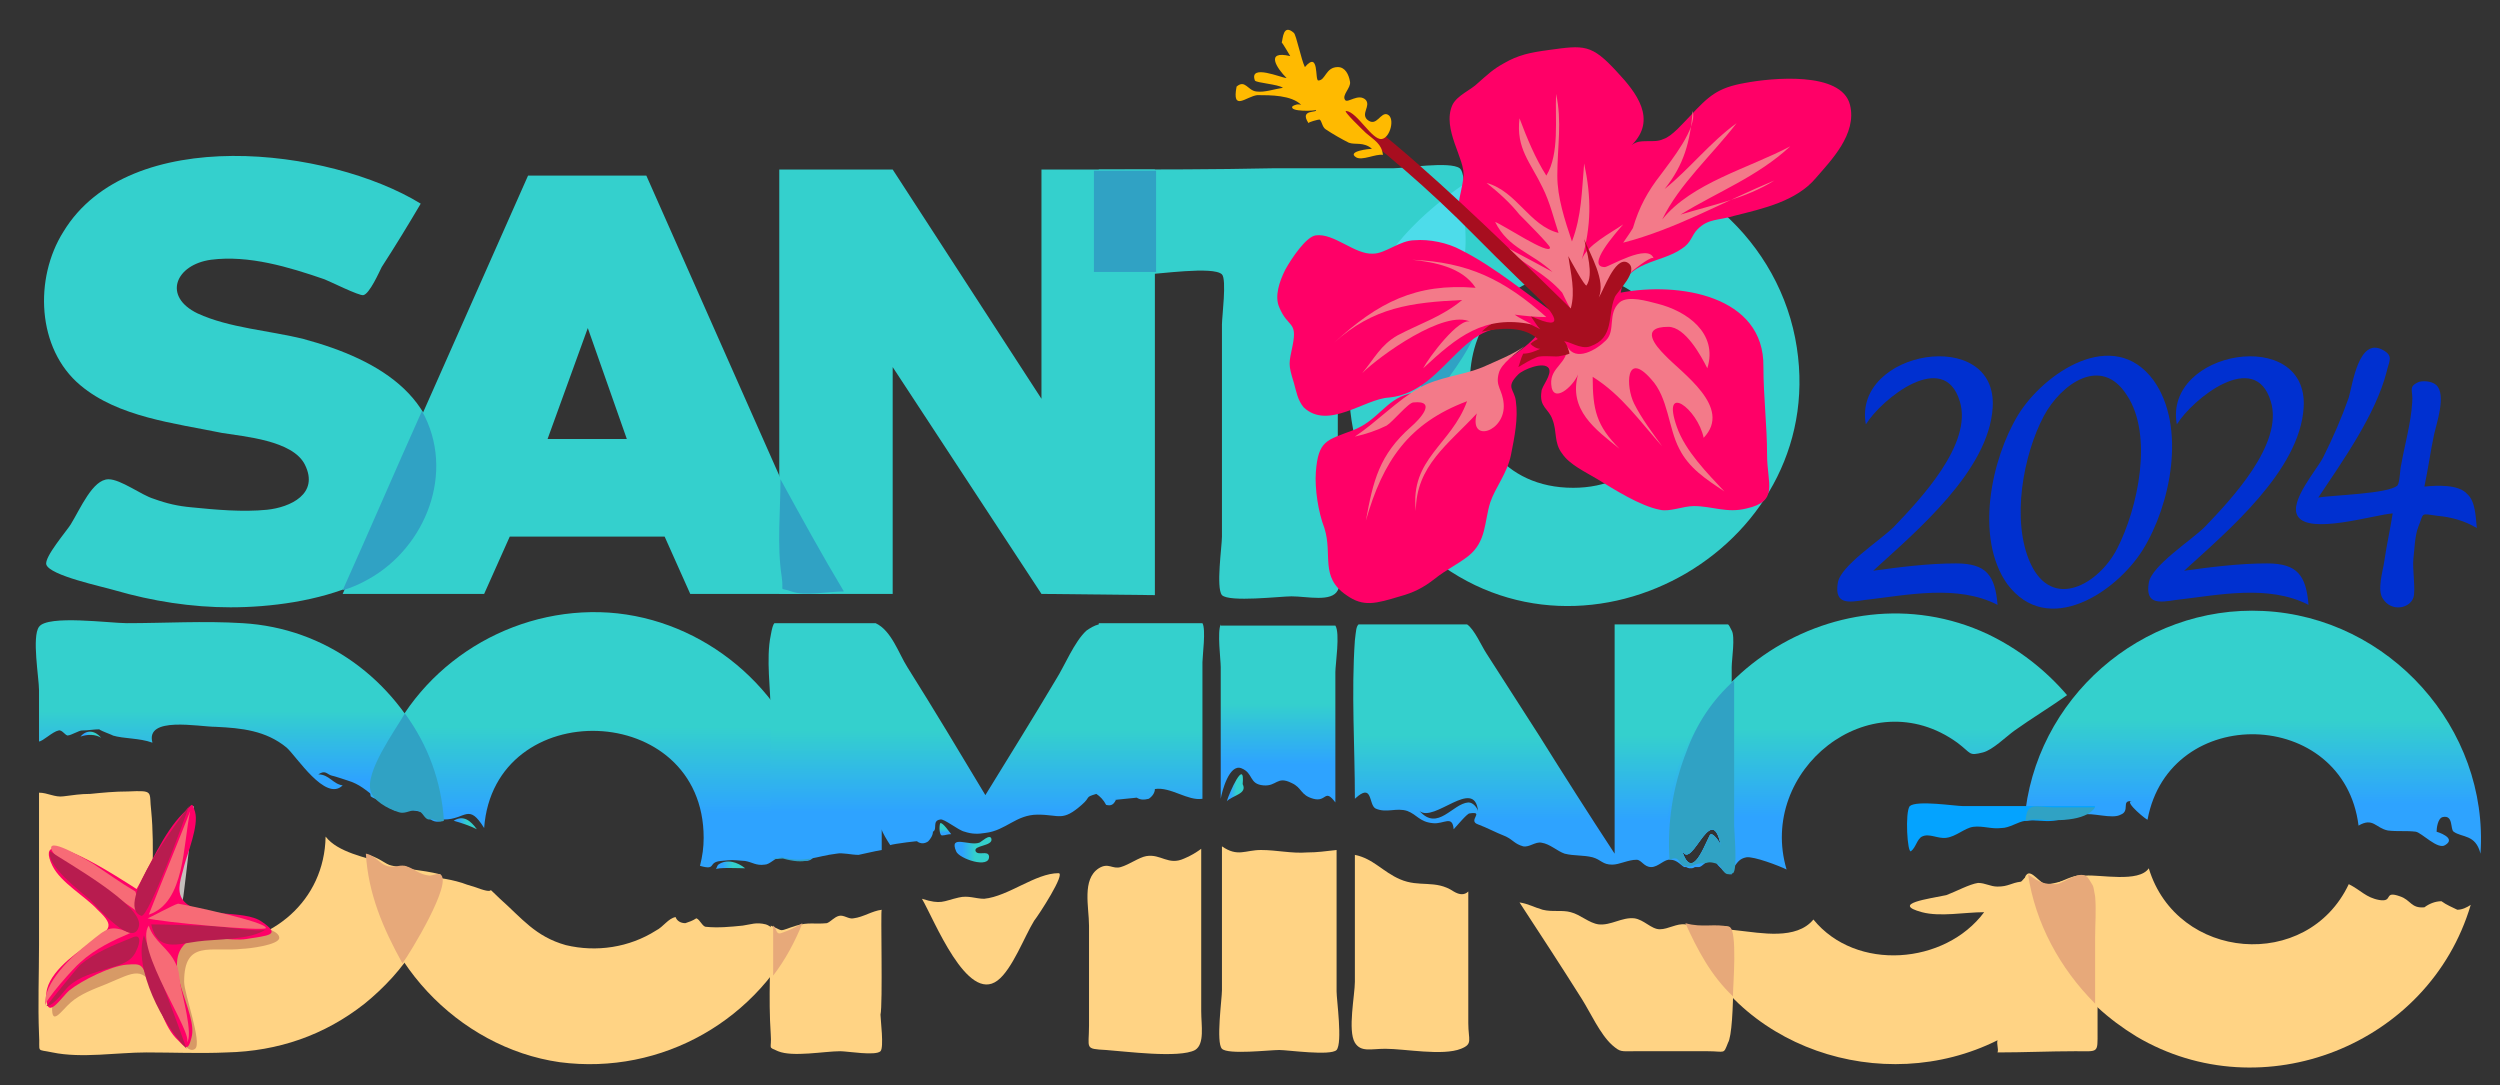 ﻿<?xml version="1.0" encoding="utf-8"?><svg version="1.1" id="Layer_1" xmlns="http://www.w3.org/2000/svg" xmlns:xlink="http://www.w3.org/1999/xlink" x="0px" y="0px" viewBox="0 0 205 89" style="enable-background:new 0 0 205 89;" xml:space="preserve">
<rect x="0" y="0" width="205" height="89" fill="#333333" stroke="none"/>
<style type="text/css">
	.st0{fill:url(#SVGID_1_);}
	.st1{fill:#FFD384;}
	.st2{fill:url(#SVGID_2_);}
	.st3{fill:url(#SVGID_3_);}
	.st4{fill:url(#SVGID_4_);}
	.st5{fill:#34D0CD;}
	.st6{fill:#04A3FF;}
	.st7{fill:url(#SVGID_5_);}
	.st8{fill:#4DDCEA;}
	.st9{fill:#0030D0;}
	.st10{fill:#F3486B;}
	.st11{fill:#F4F3F3;}
	.st12{fill:#30A2C4;}
	.st13{fill:#E7A97A;}
	.st14{fill-rule:evenodd;clip-rule:evenodd;fill:#30A2C4;}
	.st15{fill:#FF0067;}
	.st16{fill:#F37A89;}
	.st17{fill:#A70E1F;}
	.st18{fill:#FFBA00;}
	.st19{fill:#D79A66;}
	.st20{fill:#C5C0BE;}
	.st21{fill:#F76B76;}
	.st22{fill:#B81C4F;}
	.st23{fill:url(#SVGID_6_);}
	.st24{fill:url(#SVGID_7_);}
	.st25{fill:url(#SVGID_8_);}
	.st26{fill:url(#SVGID_9_);}
	.st27{fill:url(#SVGID_10_);}
	.st28{fill-rule:evenodd;clip-rule:evenodd;fill:url(#SVGID_11_);}
	.st29{fill-rule:evenodd;clip-rule:evenodd;fill:#FFD384;}
	.st30{fill-rule:evenodd;clip-rule:evenodd;fill:url(#SVGID_12_);}
	.st31{fill:url(#SVGID_13_);}
	.st32{fill:url(#SVGID_14_);}
</style>
<linearGradient id="SVGID_1_" gradientUnits="userSpaceOnUse" x1="184.717" y1="70.087" x2="184.717" y2="50.135">
	<stop offset="0.209" style="stop-color:#2EA3FF" />
	<stop offset="0.553" style="stop-color:#34D0CD" />
</linearGradient>
<path class="st0" d="M167.1,67.2c1.6,0.1,2.2-0.1,3.6-0.4c0.9-0.2,2.5,0.4,3.2,0c0.8-0.3,0-1.2,0.9-1.1c-0.7,0,1.4,1.7,1.3,1.5  c1.8-9.6,16.1-9.2,17.3,0.5c1.2-0.7,1.4,0.2,2.4,0.4c0.8,0.1,1.5,0,2.3,0.1c0.5,0.1,1.8,1.5,2.4,1.1c1-0.6-0.7-1.1-0.7-1.1  c0-0.3,0.1-1.1,0.5-1.2c0.9-0.2,0.6,1,0.9,1.2c0.7,0.5,1.8,0.2,2.2,1.8c0.7-10.3-7.5-19.4-17.8-19.9c-10-0.5-18.8,7.2-19.6,17.2  C166.4,67.3,166.7,67.2,167.1,67.2z" />
<path class="st1" d="M171.3,72.1c-0.6-1-2.8,0.6-3.5,0.6c-0.6-0.1-1-0.9-1.5-0.9c-0.2,0-0.5,0.5-0.6,0.5c-0.8,0.1-1,0.4-1.9,0.4  c-0.6,0-1-0.3-1.6-0.3c-0.7,0.1-1.8,0.7-2.6,1c-1.4,0.3-4.6,0.7-2,1.4c1.5,0.4,3.5,0,5.1,0c-3.2,4.3-10.5,4.9-14,0.6  c-1.4,1.7-4.3,1.1-6.2,0.9c-1.5-0.2-2.6-0.1-4.2-0.4c3.8,10.1,16.1,14.1,25.5,9.4c-0.1,0.3,0.1,0.7,0,1c2.1,0,4.3-0.1,6.4-0.1  c1.9,0,1.8,0.2,1.8-1.6c0-2.5,0-5,0-7.4c0-1.1,0.2-2.4,0-3.5C171.7,72.4,171.7,72.8,171.3,72.1z" />
<path class="st1" d="M201.5,74.6c-0.4-0.2-0.9-0.4-1.3-0.7c-0.5,0-1,0.2-1.4,0.5c-1.1,0.1-1.1-0.6-2-0.9c-1.4-0.5-0.5,0.5-1.7,0.3  c-1.1-0.2-1.5-0.8-2.5-1.3c-3.4,7.2-14.1,6.3-16.4-1.3c-0.8,1.2-4,0.5-5.2,0.6c-0.9,0.1-2.4,0.7-3.2,0.7c-0.5,0-1.2-1.2-1.6-0.8  c-1,0.8,2.6,7.1,3.2,7.9c1.5,2.2,3.5,4,5.8,5.4c10.3,6.1,24,0.7,27.4-10.8C202.3,74.4,201.9,74.6,201.5,74.6z" />
<linearGradient id="SVGID_2_" gradientUnits="userSpaceOnUse" x1="126.551" y1="71.553" x2="126.551" y2="51.227">
	<stop offset="0.209" style="stop-color:#2EA3FF" />
	<stop offset="0.553" style="stop-color:#34D0CD" />
</linearGradient>
<path class="st2" d="M141.7,51.2h-9.3c0,6.3,0,12.5,0,18.8c-2.1-3.2-4.2-6.5-6.2-9.7c-1.4-2.2-2.9-4.5-4.3-6.7c-0.4-0.6-1-2-1.6-2.4  h-8.9c-0.2,0.2-0.2,0.5-0.3,1.3c-0.3,4.3,0,8.7,0,13c1.5-1.4,1.1,0.5,1.7,0.8c0.9,0.4,1.7-0.1,2.6,0.2c0.8,0.3,1,0.9,2.1,1  c0.9,0.1,1.6-0.7,1.7,0.5c0.2-0.2,1.1-1.3,1.3-1.3c1.3-0.2-0.2,0.6,0.7,0.9c0.8,0.3,1.3,0.6,2.3,1c0.6,0.3,0.7,0.6,1.4,0.8  c0.5,0.1,1-0.4,1.5-0.3c0.7,0.1,1.3,0.7,1.9,0.9c0.8,0.2,1.5,0.1,2.3,0.3c0.7,0.2,0.8,0.6,1.6,0.6c0.6,0,1.3-0.4,2-0.4  c0.4,0,0.6,0.6,1.2,0.6c0.6,0,1.1-0.7,1.6-0.6c0.5,0,0.9,0.5,1.1,0.6c0.3,0,0.8,0,1.2,0c0.3,0,0.6-0.6,1.1-0.5  c0.6,0,0.7,1.1,1.6,1.1c0-5.7,0-11.3,0-17c0-0.6,0.3-2.5,0-3C141.8,51.3,141.8,51.3,141.7,51.2z M120.4,65.8c-1.3,0.1-2.5,2.4-4,0.7  c1.2,1,4.5-2.8,4.8,0C121.1,66.2,120.8,65.8,120.4,65.8z M140.2,68.5c-0.6,1.2-1.6,4-2.4,0.8c0.7,3,2.5-4,3.3,0  C141.1,69.2,140.4,68.1,140.2,68.5z" />
<path class="st1" d="M141.8,76c-0.9-0.2-0.6,0.1-1.4,0.1c-0.7,0-1.4-0.2-2.2-0.3c-0.7-0.1-1.4,0.4-2.1,0.4c-0.7,0-1.3-0.8-2.1-0.9  c-1-0.1-1.9,0.6-2.9,0.5c-0.8-0.1-1.5-0.8-2.3-1c-0.7-0.2-1.5,0-2.3-0.2c-0.7-0.2-1.2-0.5-1.9-0.6c1.7,2.6,3.4,5.2,5.1,7.9  c0.7,1.1,1.5,2.9,2.5,3.8c0.7,0.6,0.7,0.5,1.9,0.5c2,0,4,0,5.9,0c1.5,0,1.3,0.3,1.7-0.7C142.3,84.5,142.2,76.1,141.8,76z" />
<path class="st1" d="M64.1,76.5c-0.3,0.1-0.9-0.6-1.3-0.7c-0.8-0.2-1.2,0-1.9,0.1c-1,0.1-2,0.2-3,0.1c-0.3,0-0.5-0.6-0.8-0.7  c-0.3,0.2-0.6,0.3-0.9,0.4c-0.4,0-0.7-0.2-0.8-0.5c-0.6,0.1-1,0.8-1.6,1.1c-2.2,1.4-4.9,1.8-7.4,1.2c-2.5-0.7-3.6-2.2-5.4-3.8  c-1.4-1.3-0.1-0.3-1.6-0.8c-0.5-0.2-1-0.3-1.5-0.5c-1.3-0.4-2.1-0.4-3.5-0.7c-0.4-0.3-0.8-0.5-1.2-0.7c-0.3,0.1-0.6,0.1-0.8,0.2  c-0.7-0.3-1.5-1-2.3-1.1c0.5,8.4,7.4,15.8,15.8,17c8.4,1.1,16.4-3.5,19.8-11.2C65.2,76,64.7,76.3,64.1,76.5z" />
<linearGradient id="SVGID_3_" gradientUnits="userSpaceOnUse" x1="48.789" y1="71.127" x2="48.789" y2="50.288">
	<stop offset="0.209" style="stop-color:#2EA3FF" />
	<stop offset="0.553" style="stop-color:#34D0CD" />
</linearGradient>
<path class="st3" d="M57.7,68.7c0,0.8-0.1,1.5-0.3,2.3c1.4,0.4,0.6-0.3,1.7-0.4c1.1-0.1,0.7-0.1,2,0c0.6,0.1,0.9,0.4,1.6,0.3  c0.4,0,0.8-0.5,1.2-0.6c1.8-0.2,2.5,1.2,3.2-0.8c0.6-1.7-0.3-4.5-0.8-6.1c-2.2-7.5-9.3-13-17.1-13.2c-7.9-0.2-15.3,4.7-18,12.2  c-0.2,0.6-1,2.3-0.8,2.9c0.1,0.1,1,0.5,1.3,0.6c1,0.6,1.9,0.4,2.9,0.7c0.6,0.2,0.9,0.7,1.8,0.6c1.8,0,2-1.4,3.3,0.7  C40.5,56.9,57.7,57.4,57.7,68.7z" />
<path class="st1" d="M36.1,71.7c-1.5-0.4-3.1-0.4-4.6-0.9c-1.5-0.5-3.8-0.9-4.8-2.2c-0.1,5.3-4.4,8.8-9.4,8.9c-1,0-3.6,0.5-4.4,0  c-0.7-0.4-0.5-0.3-0.5-1.5c0-3.1,0.3-6.4,0-9.5c-0.2-1.6,0.3-1.7-1.9-1.6c-1.1,0-2.1,0.1-3.1,0.2c-0.8,0-1.4,0.1-2.2,0.2  c-0.7,0.1-1.3-0.3-2-0.3c0,4.2,0,8.4,0,12.5c0,2.4-0.1,4.9,0,7.3c0.1,1.6-0.3,1.2,1.1,1.5c2.4,0.5,5.3,0,7.7,0c2.2,0,4.4,0.1,6.6,0  c4.2-0.1,8-1.4,11.3-4c1.6-1.3,3.1-2.9,4.1-4.6C34.3,77,36.7,72,36.1,71.7z" />
<linearGradient id="SVGID_4_" gradientUnits="userSpaceOnUse" x1="19.617" y1="67.413" x2="19.617" y2="50.937">
	<stop offset="0.209" style="stop-color:#2EA3FF" />
	<stop offset="0.553" style="stop-color:#34D0CD" />
</linearGradient>
<path class="st4" d="M35.1,61.8c-2.8-6.1-8.4-10.3-15.2-10.7c-3.2-0.2-6.4,0-9.5,0c-1.4,0-6.5-0.7-7.2,0.3c-0.6,0.8,0,4.2,0,5.2  c0,1.4,0,2.8,0,4.2c0.3,0,1.1-0.8,1.6-0.9c0.3-0.1,0.6,0.5,0.8,0.4c0.2,0,0.9-0.4,1.1-0.4c0.6,0,0.9-0.1,1.6-0.1  c-0.7-0.1,1.3,0.6,0.9,0.5c1,0.3,2.2,0.2,3.3,0.6c-0.6-2.2,3.8-1.3,5.2-1.3c2.1,0.1,4.1,0.3,5.8,1.7c0.8,0.7,3.2,4.5,4.6,3.1  c-0.8-0.1-1.1-0.9-2-0.9c0.6-0.4,0.7,0,1.1,0.1c0.1,0,1.3,0.4,1.3,0.4c1,0.3,1.5,0.8,2.3,1.4c0.3,0.3,1.3,1,1.7,1.1  c0.6,0.1,1.1-0.3,1.6-0.2c0.8,0.2,1.1,1.4,2.2,1C36.2,65.5,35.8,63.6,35.1,61.8z" />
<path class="st5" d="M56.6,48.7l-2.1-4.7H41.8l-2.1,4.7H28.1l15.2-34.3H53l15.2,34.3H56.6z M48.2,26.9l-3.3,9.1h6.5L48.2,26.9z" />
<path class="st5" d="M18.9,49.8c-3.2,0-6.4-0.5-9.5-1.4c-1-0.3-5.3-1.2-5.6-2.1c-0.2-0.6,1.7-2.8,2-3.3c0.8-1.3,1.8-3.7,3.1-3.7  c1,0,2.7,1.3,3.7,1.6c1.1,0.4,2,0.6,3.1,0.7c2,0.2,4.2,0.4,6.2,0.2c1.9-0.2,4.3-1.3,3.1-3.7c-1-2-5-2.3-6.8-2.6  c-3.9-0.8-8.5-1.3-11.6-3.9c-3.6-3-3.8-8.8-1.4-12.6c5.4-8.9,21.8-6.9,29.3-2.3c-1,1.7-2.1,3.5-3.2,5.2c-0.2,0.4-1,2.2-1.5,2.3  c-0.3,0.1-2.9-1.2-3.2-1.3c-2.9-1-6.2-2-9.3-1.6c-2.9,0.4-4,3-1.1,4.4c2.6,1.2,5.9,1.4,8.7,2.1c6.3,1.7,12,5,10.9,12.5  C34.6,47.8,25.4,49.8,18.9,49.8" />
<path class="st5" d="M90.1,13.9c0,2.3-0.4,4.9,0,7.1c0.3,2.1,1.8,1.5,3.8,1.5c1,0,5.6-0.7,6.3,0c0.4,0.4,0,3.5,0,4.1  c0,5.8,0,11.6,0,17.4c0,0.8-0.5,4.2,0,4.8c0.6,0.6,4.8,0.1,5.7,0.1c1.3,0,3.3,0.5,3.8-0.5c0.7-1.2,0-4.6,0-6c0-5.7,0-11.4,0-17.1  c0-0.9-0.3-2.4,0.3-2.8c0.6-0.4,2.6,0,3.3,0c1.5,0,3,0,4.4,0c2.4,0,2.2-0.8,2.2-3.1c0-1,0.5-5-0.2-5.6c-0.8-0.6-4.5,0-5.5,0  c-3.3,0-6.6,0-9.9,0C99.6,13.9,94.8,13.9,90.1,13.9z" />
<path class="st5" d="M129,12.7c-17,0-24.9,22-11.9,32.8c13.1,10.9,33.4-1,30.1-17.8C145.5,19.1,137.7,12.7,129,12.7 M129,40  c-11.6,0-11.1-18.1,0.4-17.5C140.4,23.1,139.9,40,129,40" />
<path class="st6" d="M156.7,69.8c0.4-0.3,0.5-1,0.9-1.2c0.6-0.3,1.3,0.2,2,0.1c0.8-0.1,1.5-0.8,2.2-0.9c0.8-0.1,1.5,0.2,2.3,0.1  c0.7,0,1.3-0.5,2-0.6c0.8-0.1,1.5,0.1,2.3,0c0.8-0.1,3.2-0.4,3.4-1.2c-3.6,0-7.2,0-10.8,0c-0.7,0-3.8-0.5-4.4,0  C156.2,66.6,156.4,70,156.7,69.8z" />
<linearGradient id="SVGID_5_" gradientUnits="userSpaceOnUse" x1="153.091" y1="71.393" x2="153.091" y2="50.323">
	<stop offset="0.209" style="stop-color:#2EA3FF" />
	<stop offset="0.553" style="stop-color:#34D0CD" />
</linearGradient>
<path class="st7" d="M163,52c-12.6-5.9-27.7,4.4-26.2,18.4c1.2-0.6,1,0.9,1.9,0.8c0.5,0,0.8-1,1.3-1c0.6,0,0.7,0.8,1.2,1  c1.3,0.4,0.9-0.7,2-0.9c0.6-0.1,2.7,0.7,3.3,1c-2.4-8.1,6.8-15.6,14-10.4c1.2,0.9,0.9,1.1,2.1,0.8c0.8-0.2,1.9-1.3,2.6-1.8  c1.4-1,2.9-1.9,4.3-2.9C167.7,54.9,165.5,53.2,163,52z M140.2,68.5c-0.6,1.2-1.6,4-2.4,0.8c0.7,3,2.5-4,3.3,0  C141.1,69.2,140.4,68.1,140.2,68.5z" />
<polygon class="st5" points="85.4,48.7 73.2,30.1 73.2,48.7 63.9,48.7 63.9,13.9 73.2,13.9 85.4,32.7 85.4,13.9 94.7,13.9   94.7,48.8 " />
<path class="st1" d="M72.3,74.6c-0.8,0.1-1.5,0.6-2.3,0.7c-0.4,0.1-0.8-0.3-1.2-0.2c-0.4,0.1-0.7,0.5-1,0.6c-1,0.1-1.5-0.1-2.5,0.2  c-1.6,0.5-0.9,0.5-2.1,0c0,2.9-0.2,5.9,0,8.9c0.1,1.3-0.3,1,0.6,1.4c1.2,0.5,3.8,0,5.1,0c0.6,0,2.9,0.4,3.3,0c0.3-0.3,0-2.6,0-3  C72.4,82.4,72.2,74.6,72.3,74.6z" />
<path class="st1" d="M119.2,73.1c-1.5-1-2.8-0.3-4.4-1c-1.4-0.6-2.2-1.7-3.7-2c0,3.5,0,6.9,0,10.4c0,1.1-0.6,4,0,5  c0.5,0.8,1.3,0.5,2.5,0.5c1.6,0,4.7,0.6,6.2,0c1-0.4,0.6-0.7,0.6-2.1c0-3.6,0-7.2,0-10.8C120.1,73.4,119.7,73.4,119.2,73.1z" />
<path class="st8" d="M119.9,15.2c0,1.7,0.8,5.9-0.3,7c-1,1.1-5.3,0.3-6.8,0.3C114.6,19.5,117,17.2,119.9,15.2" />
<path class="st9" d="M160.4,46.2c-2.3,0-4.6,0.3-6.8,0.6c3.5-3.2,9.5-8.2,9.8-13.4c0.4-6.7-11.5-4.7-10.4,1.4  c1.3-2.1,6.4-6.2,7.7-1.9c1.1,3.5-3.3,8.1-5.4,10.3c-1.1,1.1-4.4,3.2-4.6,4.6c-0.3,1.8,0.9,1.6,2.2,1.4c3.5-0.4,7.6-1.3,10.9,0.4  C163.6,47.2,162.9,46.2,160.4,46.2" />
<path class="st9" d="M176.6,31.2c-3.3-4.5-9-0.6-11.1,2.8c-2.2,3.6-3.6,10.1-0.9,13.9c3.3,4.4,8.9,0.7,11.1-2.8  C178,41.4,179.3,35,176.6,31.2 M173.6,45c-1.5,2.9-5.3,5.1-7.1,1.2c-1.6-3.5-0.6-8.9,1.1-12.1c1.4-2.6,4.7-5,6.8-1.7  C176.6,35.7,175.3,41.7,173.6,45" />
<path class="st9" d="M185.9,46.2c-2.3,0-4.6,0.3-6.8,0.6c3.5-3.2,9.5-8.2,9.8-13.4c0.4-6.7-11.5-4.7-10.4,1.4  c1.3-2.1,6.4-6.2,7.7-1.9c1.1,3.5-3.3,8.1-5.4,10.3c-1.1,1.1-4.4,3.2-4.6,4.6c-0.3,1.8,0.9,1.6,2.2,1.4c3.5-0.4,7.6-1.3,10.9,0.4  C189.1,47.2,188.4,46.2,185.9,46.2" />
<path class="st9" d="M202.3,40.5c-0.7-0.8-2.5-0.7-3.5-0.6c0.3-1.4,0.5-2.9,0.8-4.3c0.2-0.9,1-3.2,0.2-4c-0.3-0.3-0.9-0.4-1.4-0.3  c-1,0.4-0.5,0.7-0.6,1.7c-0.1,1.7-0.6,3.4-0.9,5.1c-0.1,0.3-0.1,1.4-0.3,1.7c-0.7,0.7-5.4,0.8-6.5,1c2-3,4.7-6.8,5.6-10.3  c0.2-0.9,0.6-1.3-0.3-1.8c-2-1.1-2.5,2.9-2.8,3.9c-0.6,1.7-1.3,3.3-2.1,4.9c-0.5,1-2.8,3.6-2.1,4.8c0.9,1.6,6.3-0.1,7.8-0.2  c-0.2,1.3-0.5,2.6-0.7,4c-0.1,0.7-0.6,2.3-0.1,3c0.7,1.1,2.2,0.8,2.5-0.1c0.2-0.6-0.1-2.4,0-3.2c0.1-0.8,0.1-1.8,0.4-2.6  c0.5-1.2,0.1-1.1,1.6-0.9c1.1,0.1,2.2,0.4,3.2,1C203,42.4,203,41.1,202.3,40.5" />
<path class="st10" d="M150.8,7.9c0.3,0.1,0.5-0.1,0.6,0.3C151.2,8.3,151,8.2,150.8,7.9" />
<path class="st10" d="M151.3,8.5C151.3,8.3,151.5,8.3,151.3,8.5z" />
<path class="st11" d="M151.4,8.3C151.2,8.2,151.4,8.2,151.4,8.3" />
<path class="st10" d="M151.3,8.5C151,8.6,151,8.6,151.3,8.5z" />
<path class="st12" d="M167.1,67.2c1.4,0.1,3.9,0.2,4.7-1c-1.1,0-2.3,0-3.4,0c-1.5,0-2.2-0.5-2.3,1.1  C166.4,67.2,166.7,67.2,167.1,67.2z" />
<path class="st12" d="M64.2,70.4c3.6,1,3.2-1.4,2.8-4.4c-0.4-3.2-1.8-6-3.6-8.6c0,4.3,0,8.7,0,13C63.6,70.5,63.9,70.4,64.2,70.4z" />
<path class="st13" d="M141.8,76c-1.2-0.3-2.2,0.1-3.6-0.3c1,2.2,2.1,4.3,3.9,6C142.1,80.9,142.5,76.2,141.8,76z" />
<path class="st13" d="M171.3,72.1c-0.6-1-2.1,0.4-2.7,0.4c-1,0-1.3-0.1-2.3-0.8c0.6,4,2.6,7.7,5.5,10.6c0-1.8,0-3.6,0-5.4  c0-1.1,0.1-2.3,0-3.4C171.6,72.4,171.7,72.8,171.3,72.1z" />
<path class="st13" d="M64.1,76.5c-0.5,0.2-0.4-0.4-0.7-0.6c0,1.4,0,2.7,0,4.1c1-1.3,1.8-2.8,2.4-4.3C65.3,76,64.7,76.3,64.1,76.5z" />
<path class="st12" d="M30.2,47.5c4.7-2.6,7.2-8.8,4.4-13.8c-2.2,4.9-4.3,9.8-6.5,14.7C28.8,48.2,29.5,47.9,30.2,47.5" />
<path class="st12" d="M121.1,27c-0.8,2.2-2.5,4.1-3.8,6.1c-1-2-1.6-2.1,0.2-3.6C118.4,28.7,119.7,27.1,121.1,27z" />
<path class="st14" d="M64,39.3c0,2.6-0.3,5.4,0.1,8c0.2,1.4-0.3,0.8,0.8,1.2c1.1,0.4,3,0,4.3,0C67.4,45.5,65.7,42.4,64,39.3z" />
<path class="st15" d="M151.7,8.6c-0.7-2.8-6.5-2.2-8.6-1.8c-2.3,0.4-3,1.1-4.5,2.7c-0.5,0.5-1.5,1.7-2.2,1.9  c-0.8,0.4-1.9-0.1-2.6,0.5c2.1-2.1,0.4-4.3-1.2-6c-2.1-2.3-2.7-2.2-5.6-1.8c-1.5,0.2-2.5,0.4-3.7,1.1c-0.9,0.5-1.3,0.9-2.1,1.6  c-0.6,0.6-1.7,1-2.1,1.8c-0.9,2,1.1,4.5,0.9,5.9c-0.2,1.9-0.9,2.4,0.4,3.9c0.9,1.2,2.4,3,3.7,3.8c1.6,1,3.8,1.2,3.8,3.8  c-2.6-1.8-5.3-4.1-8.1-5.5c-1.1-0.6-2.6-0.9-3.8-0.8c-1.2,0-2.4,1.1-3.4,1.1c-1.5,0.1-3.2-1.7-4.7-1.5c-0.8,0.1-2,1.9-2.5,2.8  c-0.5,1-0.9,2.2-0.5,3.1c0.7,1.7,1.5,1.1,1.1,3.1c-0.3,1.5-0.4,1.5,0.1,3.1c0.2,0.7,0.3,1.4,0.8,2c2,1.9,5-0.7,7-0.8  c5.1-0.5,6.1-7.9,12.1-5.1c-0.6,0.8-2.6,2.2-3.5,2.7c-2,1.2-4.8,1.5-7,2.1c-1.9,0.5-2.5,2.2-4.6,3c-2.1,0.8-2.8,0.8-3,3.4  c-0.1,1.4,0.2,3.3,0.7,4.6c0.7,2.2-0.4,4,1.8,5.5c1.4,1,2.4,0.7,4.4,0.1c1.1-0.3,1.9-0.7,2.8-1.4c1-0.8,1.9-1.2,2.8-1.9  c1.5-1.2,1.3-2.8,1.8-4.4c0.4-1.2,1.4-2.4,1.7-3.9c0.3-1.5,0.6-3,0.4-4.4c-0.1-1-0.9-1.1,0.2-2.2c0.4-0.4,2.1-1.1,2.5-0.5  c0.3,0.5-0.6,1.5-0.6,1.9c-0.2,1.3,0.6,1.4,0.9,2.3c0.4,1,0.1,1.9,0.8,2.8c0.6,0.9,1.9,1.5,2.9,2.1c1.3,0.8,3.5,2.2,5.1,2.5  c0.8,0.2,1.9-0.3,2.8-0.3c1.5,0,2.7,0.6,4.3,0.2c2.7-0.6,1.7-2,1.7-4.4c0-2.4-0.3-4.8-0.3-7.2c0.1-5.9-7-7-11.7-6.1  c0.4-2.6,3.3-2.4,5-3.6c0.8-0.5,0.8-1.1,1.3-1.6c0.9-0.9,1.7-0.7,3-1.1c2.4-0.6,5.1-1.2,6.7-3.1C150.1,13.2,152.3,11,151.7,8.6z" />
<path class="st16" d="M121.8,19.3c1.3,0.9,2.6,1.8,3.9,2.7c0.9,0.6,1.7,1.2,2.4,2c0.1,0.2,0.7,1.5,0.9,1.6c0.8,0.4,1.8-0.8,2.3-1.2  c0.2-0.2,4.1-3.7,4.3-3.2c-0.4-1.3-3.7,0.7-4,0.7c-1.6,0,0.9-2.8,1.5-3.5c-1,0.7-3,1.7-3.4,2.9c0.8-2.8,0.8-5.1,0.2-7.9  c-0.2,2.3-0.2,4.3-1,6.4c-0.6-1.8-1.2-3.6-1.2-5.4c0-2.4,0.4-4.4-0.1-6.7c-0.1,2,0.3,4.9-0.8,6.7c-0.9-1.4-1.6-3.1-2.2-4.7  c-0.3,2.5,0.9,3.6,1.9,5.7c0.6,1.2,0.9,2.5,1.3,3.7c-2.4-0.6-3.4-3.4-5.9-4.1c1,0.8,1.9,1.6,2.7,2.6c0.3,0.3,2.5,2.5,2.5,2.7  c0,0.7-3.9-1.9-4.5-2.1c1.1,2.2,3,2.5,4.7,4.1C125.3,21.2,123.5,20.3,121.8,19.3z" />
<path class="st16" d="M133.9,18.7c0.5-1.7,1.2-3,2.3-4.4c0.8-1.1,3-3.8,2.6-5.2c-0.2,2.5-0.7,4.4-2.3,6.4c2.1-1.7,3.7-3.8,5.9-5.4  c-2,2.6-4.7,5-6.1,7.9c2.4-3,7.1-4.2,10.5-6c-2.7,2.5-5.9,3.7-9,5.6c2.6-0.8,5.3-1.3,7.7-2.8c-4.1,1.7-8.1,4-12.4,5.1  C133.3,19.6,133.6,19.2,133.9,18.7z" />
<path class="st16" d="M131.7,27.9c-0.8,0.8-2.5,1.8-3.2,0.5c0.1,1.4-1.4,1.7-1.3,3.1c0.1,1.7,1.8,0.2,2.2-0.8  c-0.8,2.9,1.4,4.5,3.4,6.1c-1.9-1.9-2.2-3.2-2.2-5.9c2.4,1.5,3.9,3.7,5.7,5.7c-0.8-1.1-1.7-2.3-2.3-3.5c-0.7-1.4-0.7-4.4,1.4-2  c1.4,1.5,1.4,4,2.3,5.7c0.8,1.6,2.2,2.5,3.7,3.5c-1.4-1.5-3.2-3.3-3.9-5.3c-1.3-3.7,1.7-1.5,2.2,0.9c2.4-2.5-1.8-5.3-3.2-6.8  c-0.7-0.7-2.1-2.3,0.3-2.3c1.4,0,2.7,2.4,3.2,3.4c0.9-2.9-1.7-4.7-4.1-5.3c-0.8-0.2-2.4-0.7-3.1-0.1  C131.8,25.7,132.5,27.1,131.7,27.9z" />
<path class="st16" d="M125,28.4c-1,0.7-2.3,1.2-3.4,1.7c-1.7,0.7-3.6,0.8-5.2,1.7c-1.8,1-3.5,2.8-5.3,4c0.9-0.2,1.8-0.5,2.6-0.9  c0.5-0.3,1.8-1.9,2.2-1.9c2-0.2,0.5,1.4-0.2,2c-2.6,2.3-3.1,4.4-3.7,7.7c1.4-4.9,3.5-8,8.3-9.8c-1.3,3.6-4.7,4.7-4.2,9  c0-3.7,2.7-5.5,5-8c-0.7,2.5,2.4,1.5,2.2-0.8c-0.1-1.2-0.7-1.4-0.4-2.5C123.1,29.8,124.3,29,125,28.4z" />
<path class="st17" d="M124.9,29c0.5,0,1-0.2,1.4-0.4c-0.3,0-0.6-0.2-0.8-0.4c0.2-0.2,0.4-0.3,0.6-0.4c-1.2-1.1-3.1-0.9-4.6-0.6  c1.6-1.6,3.1-1.1,4.8-0.2c-0.3-0.3-0.5-0.7-0.8-1.1c3.2,1.5,1.8-0.4,0.5-1.6c-2.2-2.1-4.3-4.2-6.5-6.4c-3.8-3.7-7.8-7-12.1-10.1  c1.7-2.3,19.6,15.8,21.4,17.5c0.4-1.4,0-2.9-0.2-4.3c0.1,0.2,1.4,2.6,1.5,2.4c0.6-0.9,0-2.8-0.2-3.8c0.5,1.3,1.8,3.4,1.2,4.8  c0.4-0.6,1.3-3.3,2.3-2.9c1.2,0.6-0.9,2.5-1,2.9c-0.6,1.5,0,3.3-2,4c-0.8,0.3-1.8-0.5-2.2-0.4c0.2-0.1,0.5,0.9,0.5,1  c-0.2,0.1-0.8,0.2-0.8,0.2c-0.2,0.1-1.5-0.1-1.9,0.1c-0.5,0.2-1,0.5-1.5,0.8c0,0,0,0,0,0C124.6,29.9,124.7,29.4,124.9,29z" />
<path class="st18" d="M101.4,7.1c0.7-0.6,0.9,0.3,1.6,0.4c0.7,0.1,1.5-0.2,2.2-0.3c-0.4-0.3-2.2-0.4-2.3-0.6  c-0.5-1.4,2.2-0.2,2.6-0.2c-0.8-0.8-1.8-2.3,0.3-1.8c0,0-0.7-1.2-0.7-1.1c0.1-0.3,0.1-1.6,1-0.8c0.2,0.2,0.6,2.2,0.9,2.8  c1.2-1.4,0.8,1.1,1.1,1.1c0.6,0,0.6-1.1,1.6-1.1c0.6,0,0.9,0.6,1,1.2c0.1,0.5-0.7,1.1-0.4,1.5c0.2,0.3,1.1-0.6,1.7,0  c0.4,0.5-0.4,1.1,0.1,1.6c0.8,0.7,1.1-0.7,1.7-0.4c0.6,0.3,0.2,1.9-0.5,2c-0.8,0.1-2-2.2-2.9-2.3c-0.4-0.1,1.5,1.7,1.6,1.8  c0.7,0.6,1.3,0.9,1.4,1.8c-0.6-0.1-1.7,0.5-2.2,0.2c-0.8-0.5,1.1-0.7,1.3-0.7c-0.7-0.6-1.4-0.3-1.9-0.5c-0.6-0.3-1.3-0.7-1.9-1.1  c-0.3-0.2-0.3-0.7-0.5-0.8c-0.1,0-0.9,0.2-0.9,0.3c-0.8-1.2,0.8-0.8,0.6-1.1c0.1,0.1-2.3,0.2-1.9-0.3c0.2-0.1,0.4-0.2,0.7-0.1  c-0.8-0.8-2.5-0.8-3.6-0.8C102.2,7.9,101,9.2,101.4,7.1z" />
<path class="st13" d="M36.1,71.7c-0.3-0.1-0.6,0.1-0.9,0.1c-0.9-0.1-1.2-0.6-2-0.8c-0.5-0.1-0.9,0.2-1.5,0c-0.6-0.2-1-0.9-1.7-1  c0.2,3.3,1.4,6.1,3,9C33.6,78.2,37.2,72.3,36.1,71.7z" />
<path class="st16" d="M126.8,26c-3.5-3.1-6.4-4.5-11-4.7c1.8,0.2,4.1,0.6,5.2,2.3c-4.9-0.4-8,1.2-11.6,4.5c3.2-2.9,6.3-3.3,10.5-3.5  c-1.7,1.4-3.4,1.9-5.3,2.9c-1.4,0.8-1.9,1.9-2.9,3.1c1.4-1.4,6.8-5.3,8.9-4.2c-0.9-0.5-3.5,3-3.9,3.8c2.8-2.6,5-4.4,8.9-3.6  c-0.5-0.3-1-0.5-1.4-0.8C125,25.9,125.9,26,126.8,26z" />
<g>
	<path class="st19" d="M18.2,75.4c-2.2-0.5-7.1,0.2-8.7,1.2c-1.6,1-5,3.4-5.2,5.6c-0.2,2.2,0.7,0.7,1.5,0c0.8-0.7,1.9-1.1,2.9-1.5   c2.4-1,3-1.6,4.2,0.8c0.3,0.7,2.1,5.3,3.1,4.5c0.6-0.5-0.9-4.5-0.9-5.5c0-3.5,2.2-2.4,4.8-2.7c0.4,0,3-0.3,3-0.9   C22.9,75.9,18.6,75.5,18.2,75.4z" />
	<path class="st20" d="M12.8,73.3c0.6-1.5,1.6-6.5,3.1-7.2c0,0-0.7,6.2-0.8,6.9C14.8,75.8,14,75.6,12.8,73.3z" />
	<path class="st15" d="M11.2,72.9c1.1-1.9,2.2-4.6,3.8-6.2c0.8-0.7,0.7-1.1,1-0.1c0.3,1.1-0.6,3.3-0.9,4.4c-0.2,0.9-0.7,2-0.1,2.8   c1.2,1.6,5,0.7,6.5,1.8c1.6,1.1,0.5,1.1-1.3,1.4c-1.2,0.2-3.9-0.4-4.8,0.2c-2.4,1.8,0.9,5.8,0.3,7.9c-0.3,1.2-0.5,0.8-1.3,0   c-1.1-1.2-1.5-3.3-2.2-4.7c-0.6-1.3-0.5-1.4-1.8-1.3c-1.3,0.1-3.7,1.3-4.7,2.1c-0.7,0.6-1.9,2.6-1.9,0.5c-0.1-1.7,2.2-3.4,3.4-4.2   c1.7-1.3,2.4-1.4,0.8-2.9C7,73.5,5,72.4,4.3,71C2.4,67.1,10.1,72.2,11.2,72.9z" />
	<path class="st21" d="M15.6,66.5c-1.1,2.8-2.3,5.7-3.4,8.5C15.2,74,15,69.2,15.6,66.5z" />
	<path class="st22" d="M12.4,75.8c1.6,0,3.2,0.1,4.8,0.1c0.7,0,4.1,0.6,4.6,0.3c-1.2,0.9-4.2,0.8-5.6,1   C14.6,77.4,12.9,78.1,12.4,75.8z" />
	<path class="st22" d="M11.8,76.7c-0.9,2.7,1.6,7.4,3.5,9.3C14.2,82.9,13,79.8,11.8,76.7z" />
	<path class="st21" d="M10.7,76.5c-1.7-0.7-1.9-0.4-3.4,0.8c-1.4,1.1-3.8,3.3-3.6,5.2c-0.1-0.4,2.4-3.2,2.9-3.6   C7.8,77.8,9.3,77.1,10.7,76.5z" />
	<path class="st21" d="M11.1,73.1c0.2,0.6,0.4,1.3,0.5,1.9c-1.2-0.9-2.5-1.7-3.7-2.6c-0.7-0.5-3.5-1.9-3.7-2.8   c-0.2-1,3.2,1.1,3.4,1.2C8.8,71.6,9.9,72.4,11.1,73.1z" />
</g>
<path class="st22" d="M15.5,66.1c-0.5,0.7-6.3,8.2-3.9,9C12.2,75.2,15.2,67,15.5,66.1z" />
<path class="st21" d="M14.6,74.1c-0.4,0.1-2.4,1.2-2.5,1.2c0.9,0.3,9.7,1.1,9.7,0.8C21.9,75.6,15.3,74.2,14.6,74.1z" />
<path class="st21" d="M12.2,75.9c-1.3,1.8,3.8,9,3.1,9.6c0.6-0.5-0.4-4.1-0.5-4.7c-0.1-0.6-0.1-1.3-0.4-1.8  C13.8,77.7,12.6,77.2,12.2,75.9z" />
<path class="st22" d="M10.8,76.9c-1.5,0.6-3,1.2-4.2,2.2c-0.4,0.4-2.8,3.4-2.8,3.4c0.6,0,1.4-1.2,1.8-1.6c1-0.9,2.1-1.1,3.3-1.5  c1-0.3,1.9-0.5,2.3-1.5C11.5,77.3,11.6,76.5,10.8,76.9z" />
<path class="st22" d="M4.1,69.8c-0.3,1.2,2.4,3.2,3.3,4c0.6,0.6,3.6,4.1,4,2.1C11.7,74.2,5.4,70.7,4.1,69.8z" />
<path class="st12" d="M35.2,67.2c0.4-0.1,0.8,0.3,1.2,0.1c-0.2-3.2-1.3-6.2-3.2-8.8c-0.8,1.4-3.3,4.8-2.8,6.4  c0.2,0.7,1.3,1.4,2.3,1.7c0.6,0.2,1-0.3,1.6-0.1C34.7,66.6,34.8,67.2,35.2,67.2z" />
<linearGradient id="SVGID_6_" gradientUnits="userSpaceOnUse" x1="6.612" y1="60.215" x2="8.307" y2="60.215">
	<stop offset="0.209" style="stop-color:#2EA3FF" />
	<stop offset="0.553" style="stop-color:#34D0CD" />
</linearGradient>
<path class="st23" d="M6.6,60.4c0.5-0.6,1.2-0.5,1.7,0.1C7.8,60.2,7.2,60.2,6.6,60.4z" />
<linearGradient id="SVGID_7_" gradientUnits="userSpaceOnUse" x1="37.216" y1="67.576" x2="39.112" y2="67.576">
	<stop offset="0.209" style="stop-color:#2EA3FF" />
	<stop offset="0.553" style="stop-color:#34D0CD" />
</linearGradient>
<path class="st24" d="M37.2,67.3c0.8-0.5,1.4,0,1.9,0.7C38.5,67.7,37.9,67.5,37.2,67.3z" />
<linearGradient id="SVGID_8_" gradientUnits="userSpaceOnUse" x1="77.497" y1="68.49" x2="77.497" y2="67.53">
	<stop offset="0.209" style="stop-color:#2EA3FF" />
	<stop offset="0.553" style="stop-color:#34D0CD" />
</linearGradient>
<path class="st25" d="M77.3,68.5c0.2,0,0.4-0.1,0.7-0.1c-0.1-0.1-0.7-1-0.9-0.9C77,67.7,77,68.6,77.3,68.5z" />
<linearGradient id="SVGID_9_" gradientUnits="userSpaceOnUse" x1="58.767" y1="70.968" x2="61.153" y2="70.968">
	<stop offset="0.209" style="stop-color:#2EA3FF" />
	<stop offset="0.553" style="stop-color:#34D0CD" />
</linearGradient>
<path class="st26" d="M58.9,70.9c0.7-0.5,1.6-0.2,2.2,0.3c-0.3,0-2.4-0.1-2.4,0.1C58.8,71.1,58.8,71,58.9,70.9z" />
<linearGradient id="SVGID_10_" gradientUnits="userSpaceOnUse" x1="78.264" y1="69.646" x2="81.304" y2="69.646">
	<stop offset="0.209" style="stop-color:#2EA3FF" />
	<stop offset="0.553" style="stop-color:#34D0CD" />
</linearGradient>
<path class="st27" d="M80.3,69.1c0.1,0,0.9-0.8,1-0.3c0.1,0.6-1.5,0.5-1.3,1c0.2,0.4,1-0.1,1.1,0.4c0.1,1.1-2.5,0.2-2.7-0.4  C77.8,68.4,79.5,69.4,80.3,69.1z" />
<path class="st1" d="M86.8,71.6c-1.9,0-4.1,1.9-6.1,2.1c-0.7,0-1.3-0.3-2.1-0.1c-1.3,0.3-1.4,0.6-3,0.1c1,1.7,3.7,8.6,6.2,6.7  c1.2-0.9,2.2-3.6,3-4.9C85.2,75,87.4,71.6,86.8,71.6z" />
<path class="st1" d="M97.1,70.4C95.8,71,95.2,70,94,70.2c-0.6,0.1-1.4,0.7-2.1,0.9c-0.7,0.2-1-0.4-1.8,0.1c-1.4,0.9-0.8,3.2-0.8,4.7  c0,2.7,0,5.4,0,8.2c0,1.9-0.4,1.9,1.4,2c1.5,0.1,6,0.7,7.3,0c0.8-0.5,0.5-2,0.5-3.2c0-4.4,0-8.9,0-13.3  C98.1,69.9,97.6,70.2,97.1,70.4z" />
<linearGradient id="SVGID_11_" gradientUnits="userSpaceOnUse" x1="104.832" y1="65.722" x2="104.832" y2="51.227">
	<stop offset="0.209" style="stop-color:#2EA3FF" />
	<stop offset="0.553" style="stop-color:#34D0CD" />
</linearGradient>
<path class="st28" d="M100.1,51.2c-0.3,0.6,0,2.9,0,3.5c0,3.6,0,7.2,0,10.8c0.1-0.6,0.7-2.9,1.7-2.5c1,0.4,0.6,1.3,1.8,1.4  c1.1,0.1,1.1-0.8,2.3-0.2c0.9,0.4,0.7,1,1.8,1.3c1.1,0.3,0.9-0.9,1.8,0.3c0-3.6,0-7.1,0-10.7c0-0.6,0.4-3.2,0-3.8H100.1z" />
<path class="st29" d="M107.2,69.9c-1.3,0.1-2.5-0.2-3.8-0.2c-1.3,0-1.9,0.6-3.2-0.3c0,3.9,0,7.8,0,11.8c0,0.7-0.5,4.3,0,4.8  c0.5,0.5,3.9,0.1,4.7,0.1c0.7,0,4.2,0.5,4.7,0c0.5-0.6,0-4.1,0-4.8c0-3.9,0-7.7,0-11.6C108.7,69.8,108,69.9,107.2,69.9z" />
<linearGradient id="SVGID_12_" gradientUnits="userSpaceOnUse" x1="100.626" y1="64.609" x2="101.994" y2="64.609">
	<stop offset="0.209" style="stop-color:#2EA3FF" />
	<stop offset="0.553" style="stop-color:#34D0CD" />
</linearGradient>
<path class="st30" d="M101.9,64.3c0.2-2.2-1.1,0.7-1.3,1.4C101.1,65.2,102.3,65.1,101.9,64.3z" />
<path class="st12" d="M138.3,61.6c-1.1,2.8-1.6,5.8-1.4,8.9c0.9-0.4,0.7,0.4,1.2,0.5c0.7,0.2,0.8-0.2,1.4-0.2c0.6,0,0.5-0.2,1.2,0  c0.6,0.1,0.5,1.2,1.4,0.8c0.4-0.2,0.1-3.5,0.1-3.9c0-4,0-7.9,0-11.9C140.4,57.4,139.1,59.4,138.3,61.6z M140.2,68.5  c-0.6,1.2-1.6,4-2.4,0.8c0.7,3,2.5-4,3.3,0C141.1,69.2,140.4,68.1,140.2,68.5z" />
<rect x="89.7" y="14" class="st12" width="5.1" height="8.3" />
<g>
	<linearGradient id="SVGID_13_" gradientUnits="userSpaceOnUse" x1="73.108" y1="69.439" x2="73.108" y2="69.386">
		<stop offset="0.209" style="stop-color:#2EA3FF" />
		<stop offset="0.553" style="stop-color:#34D0CD" />
	</linearGradient>
	<path class="st31" d="M73.1,69.4C73.1,69.4,73.1,69.4,73.1,69.4C73.1,69.4,73.1,69.4,73.1,69.4z" />
	<linearGradient id="SVGID_14_" gradientUnits="userSpaceOnUse" x1="80.879" y1="70.645" x2="80.879" y2="51.227">
		<stop offset="0.209" style="stop-color:#2EA3FF" />
		<stop offset="0.553" style="stop-color:#34D0CD" />
	</linearGradient>
	<path class="st32" d="M90.1,51.2c-0.4,0.1-0.7,0.3-1,0.5c-1,0.9-1.8,2.9-2.5,4c-1.9,3.2-3.9,6.4-5.8,9.5c-2.1-3.5-4.2-7-6.4-10.5   c-0.7-1.1-1.3-3-2.6-3.6h-8.3c-0.1,0.1-0.2,0.4-0.3,1c-0.4,1.9,0,4.5,0,6.4c0,4,0,7.9,0,11.9c0.3,0,0.6,0,0.9-0.1   c1.9,0.5,2.8-0.1,4.5-0.3c0.5-0.1,1.2,0.1,1.8,0.1c0.5-0.1,1.3-0.3,1.9-0.4c0-0.6,0-1.1,0-1.7c0,0.2,0.5,1,0.7,1.3   c0.2-0.1,2.6-0.4,2.2-0.3c0.3,0.2,0.6,0.2,0.9,0c0.2-0.2,0.4-0.5,0.4-0.8c0.4-0.2-0.1-0.9,0.6-1c0.3-0.1,1.5,0.9,2,1   c0.6,0.2,1.1,0.2,1.7,0.1c1.7-0.2,2.5-1.5,4.3-1.5c1.8,0,2,0.6,3.6-0.8c0.8-0.7,0.2-0.6,1.2-0.9c0.3,0.2,0.6,0.5,0.8,0.9   c0.4,0.1,0.6,0,0.8-0.4c-0.4,0,2-0.2,1.7-0.2c0.3,0.2,0.6,0.2,1,0.1c0.3-0.2,0.5-0.5,0.5-0.8c1.3-0.2,2.7,1,3.9,0.8   c0-3.7,0-7.5,0-11.2c0-0.5,0.3-2.7,0-3.2H90.1z" />
</g>
<g>
</g>
<g>
</g>
<g>
</g>
<g>
</g>
<g>
</g>
<g>
</g>
</svg>